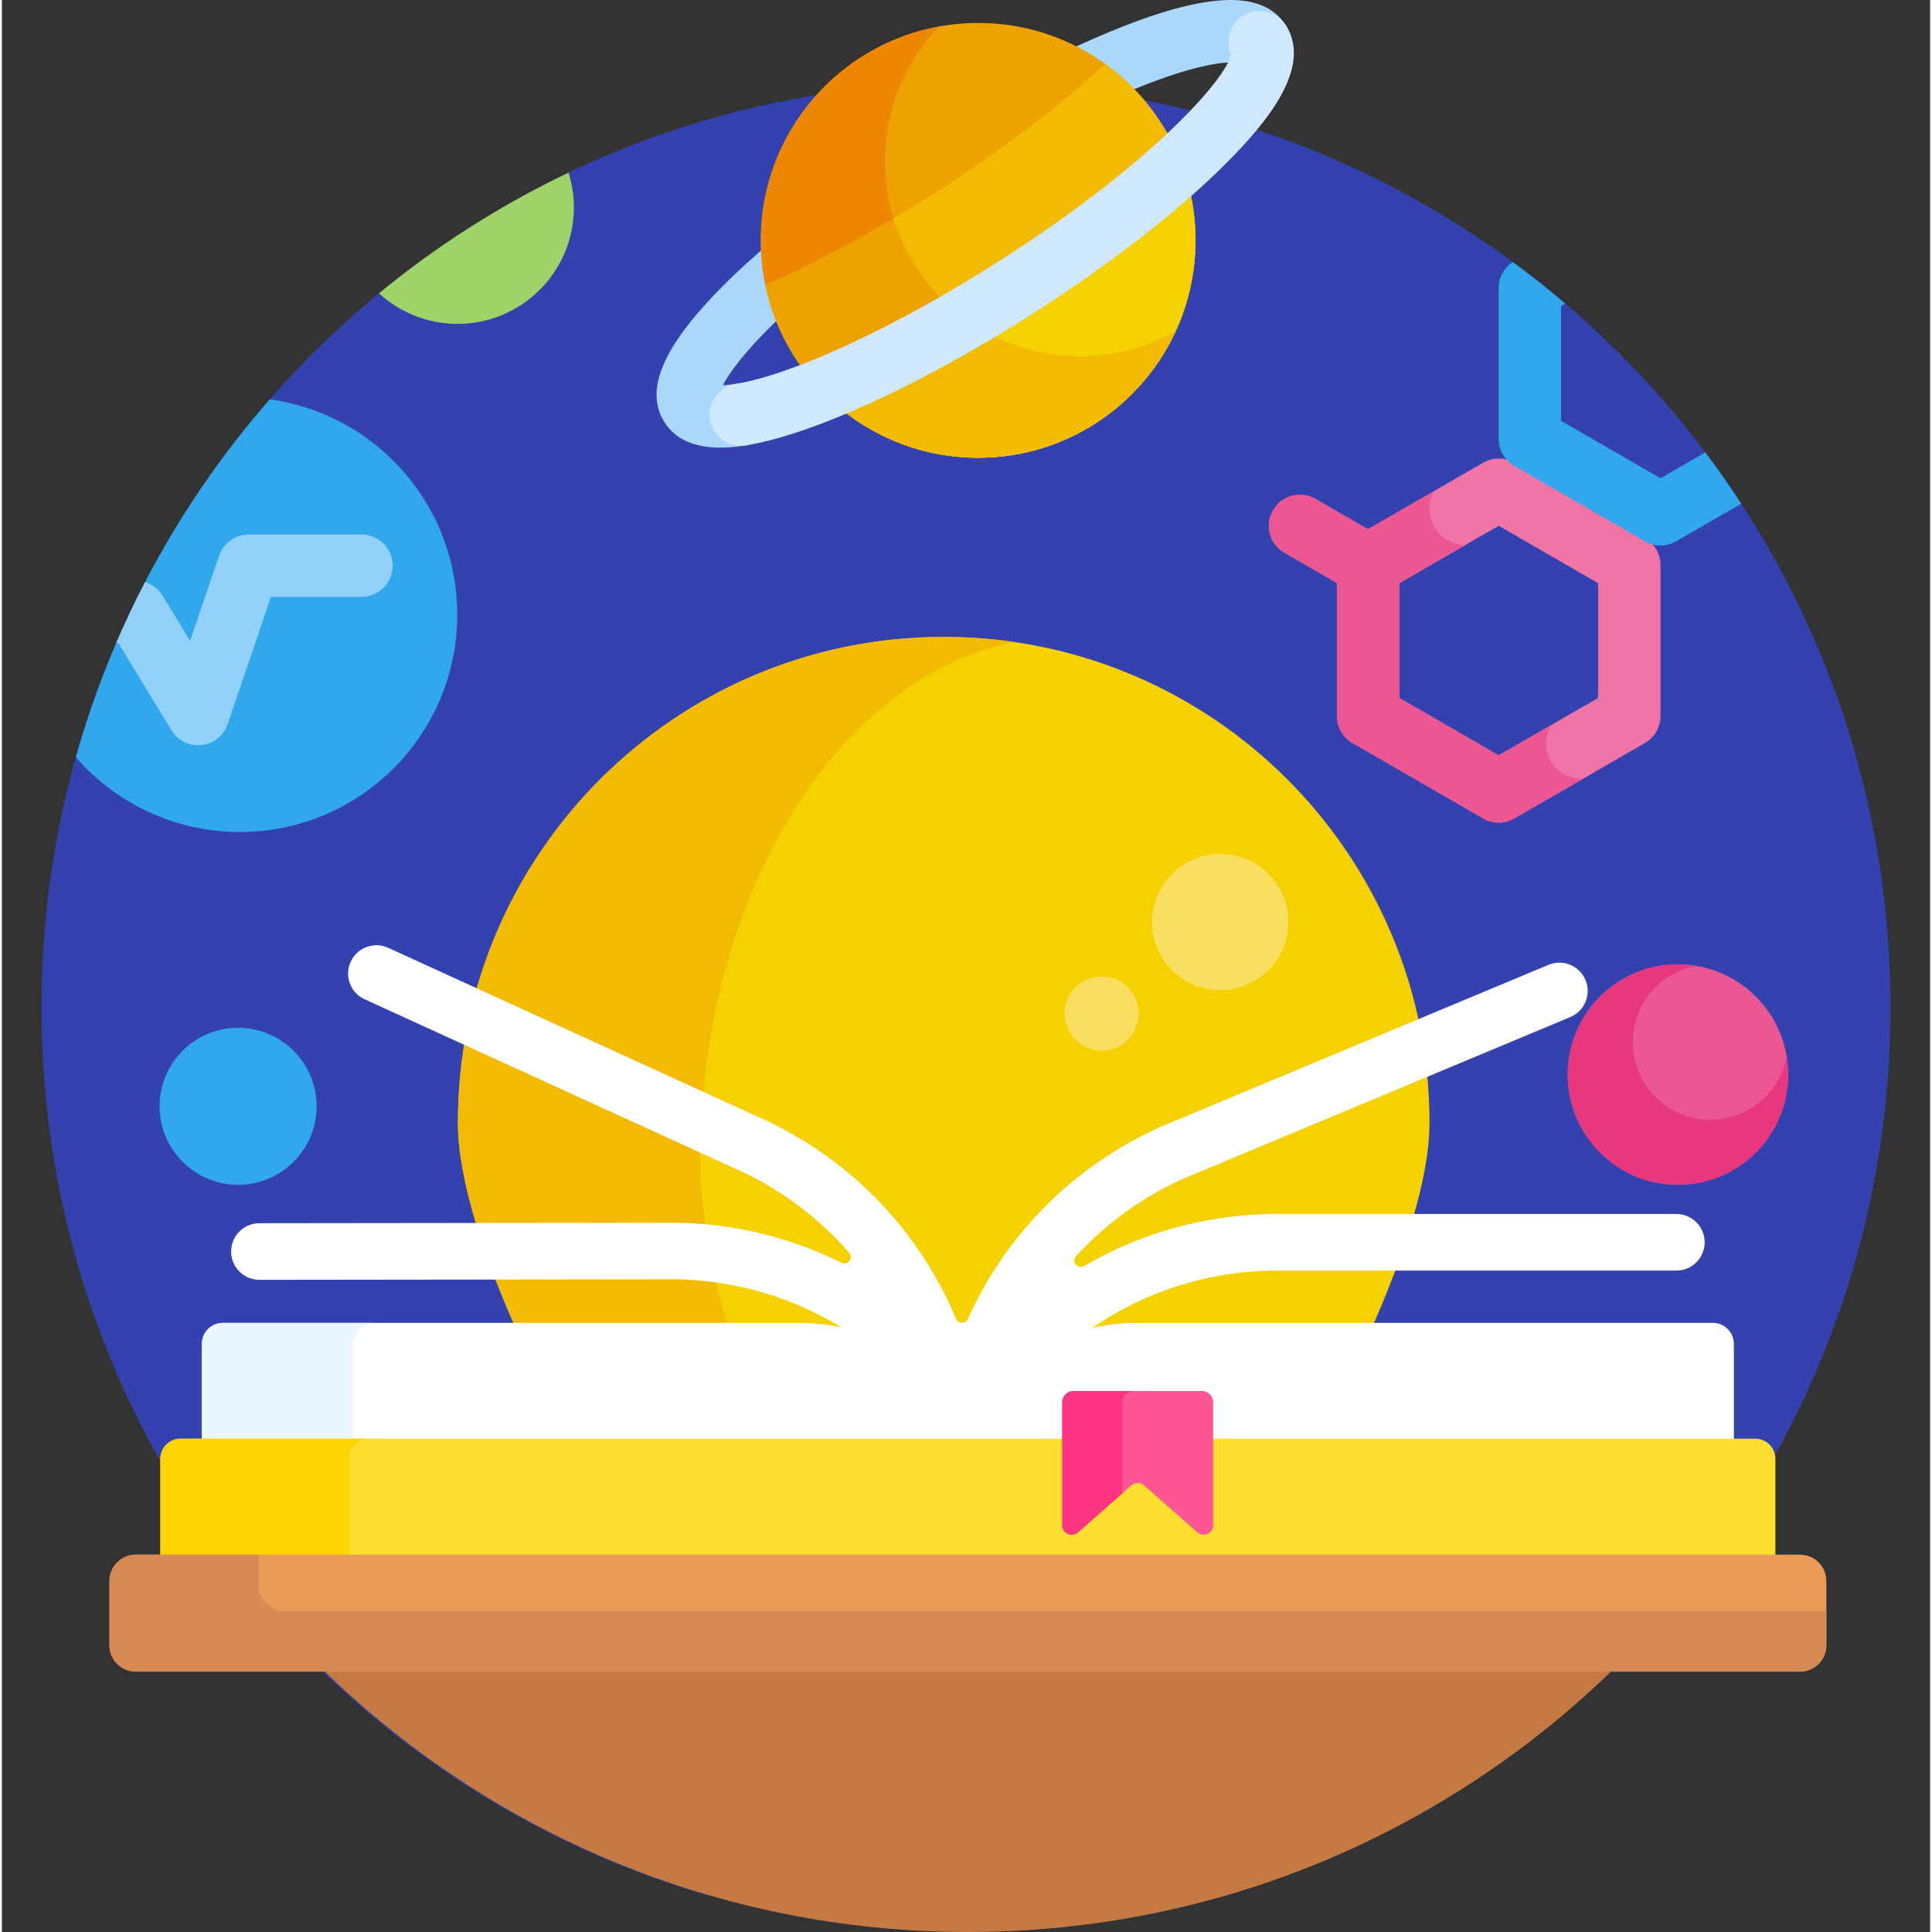 <svg xmlns="http://www.w3.org/2000/svg" version="1.1" xmlns:xlink="http://www.w3.org/1999/xlink"
    xmlns:svgjs="http://svgjs.com/svgjs" width="512" height="512" x="0" y="0" viewBox="0 0 511 512"
    style="enable-background:new 0 0 512 512" xml:space="preserve" class="">
    <rect x="0" y="0" width="511" height="512" fill="#333333" stroke="none"/>
    <g transform="matrix(1,0,0,1,10,0)">
        <path xmlns="http://www.w3.org/2000/svg"
            d="m245.5 22c-37.711 0-73.422 8.527-105.336 23.746l-50.234 31.98c-10.402 8.559-20.082 17.965-28.945 28.105l-51.387 94.828c-5.922 21.102-9.098 43.348-9.098 66.34 0 111.078 73.93 204.875 175.262 234.914l127.168 3.301c107.598-25.848 187.57-122.684 187.57-238.215 0-135.309-109.688-245-245-245zm0 0"
            fill="#3342ae" data-original="#3342ae" class=""></path>
        <path xmlns="http://www.w3.org/2000/svg"
            d="m368.328 297.531c0-71.098-57.637-128.738-128.734-128.738-71.102 0-128.738 57.641-128.738 128.738 0 30.332 28.043 80.207 28.043 80.207l36.141 66.359c40.688 20.109 88.422 20.109 129.109 0l36.141-66.359s28.039-49.875 28.039-80.207zm0 0"
            fill="#f6d100" data-original="#f6d100"></path>
        <path xmlns="http://www.w3.org/2000/svg"
            d="m196.105 394.371s-21.051-53.848-21.051-86.59c0-70.191 36.18-128.219 83.18-137.637-6.086-.883-12.309-1.352-18.641-1.352-71.102 0-128.738 57.641-128.738 128.738 0 30.332 28.043 80.207 28.043 80.207l36.141 66.359c14.363 7.098 29.609 11.68 45.109 13.766zm0 0"
            fill="#f2ba00" data-original="#f2ba00" class=""></path>
        <path xmlns="http://www.w3.org/2000/svg"
            d="m180.43 118.625c-7 0-11.961-2.23-14.797-6.668-6.07-9.496.688-22.762 21.258-41.754.039-.039.082-.074.125-.109l6.535-5.801c3.418-3.027 8.641-2.715 11.672.703 3.031 3.414 2.719 8.645-.699 11.672l-6.477 5.742c-10.512 9.715-15.188 16.223-16.984 19.676.883-.035 2.016-.141 3.445-.371 4.512-.723 8.75 2.344 9.477 6.852.723 4.508-2.344 8.754-6.855 9.477-2.406.387-4.641.582-6.699.582zm0 0"
            fill="#a9d8fc" data-original="#a9d8fc"></path>
        <path xmlns="http://www.w3.org/2000/svg"
            d="m277.051 28.586c-3.168 0-6.191-1.828-7.562-4.91-1.855-4.172.023-9.059 4.195-10.918l6.188-2.754c28.066-12.172 44.062-13.203 50.406-3.277 2.461 3.848 1.336 8.965-2.512 11.422-3.477 2.223-7.992 1.52-10.641-1.48-2.57-.473-11.668.27-30.598 8.477l-6.117 2.723c-1.094.488-2.234.719-3.359.719zm0 0"
            fill="#a9d8fc" data-original="#a9d8fc"></path>
        <path xmlns="http://www.w3.org/2000/svg"
            d="m60.984 105.832c-23.629 27.031-41.418 59.293-51.387 94.832 10.559 12.145 26.113 19.832 43.473 19.832 31.816 0 57.605-25.793 57.605-57.609 0-29.129-21.625-53.195-49.691-57.055zm0 0"
            fill="#31a7ed" data-original="#31a7ed" class=""></path>
        <path xmlns="http://www.w3.org/2000/svg"
            d="m73.402 293.184c0 11.488-9.316 20.805-20.805 20.805-11.488 0-20.805-9.316-20.805-20.805 0-11.488 9.316-20.805 20.805-20.805 11.488 0 20.805 9.316 20.805 20.805zm0 0"
            fill="#31a7ed" data-original="#31a7ed" class=""></path>
        <path xmlns="http://www.w3.org/2000/svg"
            d="m463.383 284.773c0 16.133-13.078 29.215-29.215 29.215-16.133 0-29.211-13.082-29.211-29.215 0-16.137 13.078-29.215 29.211-29.215 16.137 0 29.215 13.078 29.215 29.215zm0 0"
            fill="#eb5793" data-original="#eb5793"></path>
        <path xmlns="http://www.w3.org/2000/svg"
            d="m442.793 296.738c-11.371 0-20.59-9.219-20.59-20.59 0-10.031 7.176-18.375 16.672-20.207-1.531-.25-3.102-.383-4.707-.383-16.133 0-29.215 13.078-29.215 29.215 0 16.133 13.082 29.211 29.215 29.211 16.137 0 29.215-13.078 29.215-29.211 0-1.605-.133-3.176-.383-4.711-1.832 9.5-10.176 16.676-20.207 16.676zm0 0"
            fill="#e7387f" data-original="#e7387f"></path>
        <path xmlns="http://www.w3.org/2000/svg"
            d="m110.75 85.824c17.027 0 30.828-13.805 30.828-30.832 0-3.219-.496-6.328-1.41-9.246-18.078 8.621-34.938 19.387-50.238 31.98 5.484 5.027 12.793 8.098 20.82 8.098zm0 0"
            fill="#9ed369" data-original="#9ed369"></path>
        <path xmlns="http://www.w3.org/2000/svg"
            d="m85.297 141.645h-29.891c-3.539 0-6.688 2.254-7.828 5.602l-7.703 22.59-7.297-11.992c-1.062-1.75-2.73-3.004-4.637-3.59-2.742 5.277-5.293 10.664-7.652 16.16h.578l14.066 23.117c1.512 2.484 4.199 3.973 7.062 3.973.301 0 .602-.016.902-.051 3.191-.348 5.891-2.512 6.93-5.551l11.496-33.719h23.973c4.566 0 8.27-3.699 8.27-8.27 0-4.566-3.703-8.27-8.27-8.27zm0 0"
            fill="#91d1f9" data-original="#91d1f9" class=""></path>
        <path xmlns="http://www.w3.org/2000/svg"
            d="m306.332 63.691c0 31.812-25.789 57.605-57.605 57.605-31.816 0-57.609-25.793-57.609-57.605 0-31.816 25.793-57.609 57.609-57.609 31.816 0 57.605 25.793 57.605 57.609zm0 0"
            fill="#eea200" data-original="#eea200"></path>
        <path xmlns="http://www.w3.org/2000/svg"
            d="m275.688 94.426c-28.535 0-51.668-23.133-51.668-51.664 0-13.871 5.477-26.457 14.375-35.738-26.883 4.871-47.277 28.379-47.277 56.668 0 31.812 25.793 57.605 57.609 57.605 23.219 0 43.215-13.742 52.336-33.535-7.496 4.234-16.152 6.664-25.375 6.664zm0 0"
            fill="#ed8700" data-original="#ed8700"></path>
        <path xmlns="http://www.w3.org/2000/svg"
            d="m282.367 16.957c-11.316 10.457-26.5 22.145-43.949 33.406-16.453 10.621-32.426 19.25-46.094 25.234 5.508 26.207 28.812 45.828 56.633 45.703 31.816-.141 57.492-26.047 57.352-57.863-.086-19.152-9.516-36.07-23.941-46.48zm0 0"
            fill="#f2ba00" data-original="#f2ba00" class=""></path>
        <path xmlns="http://www.w3.org/2000/svg"
            d="m275.688 94.426c-23.27 0-42.938-15.383-49.41-36.531-12.102 7.211-23.676 13.207-33.953 17.703 5.508 26.207 28.812 45.828 56.633 45.703 23.125-.102 42.992-13.82 52.078-33.523-7.492 4.227-16.133 6.648-25.348 6.648zm0 0"
            fill="#eea200" data-original="#eea200"></path>
        <path xmlns="http://www.w3.org/2000/svg"
            d="m258.707 76.164c-18.738 11.977-36.844 21.391-51.641 27.289 10.488 10.988 25.27 17.844 41.66 17.844 31.816 0 57.605-25.793 57.605-57.605 0-7.23-1.34-14.141-3.77-20.512-11.34 10.348-26.484 21.883-43.855 32.984zm0 0"
            fill="#f6d100" data-original="#f6d100"></path>
        <path xmlns="http://www.w3.org/2000/svg"
            d="m245.168 84.441c-13.82 8.074-26.906 14.551-38.102 19.012 10.488 10.988 25.27 17.844 41.66 17.844 23.219 0 43.215-13.742 52.336-33.535-17.48 9.875-39.379 8.797-55.895-3.32zm0 0"
            fill="#f2ba00" data-original="#f2ba00" class=""></path>
        <path xmlns="http://www.w3.org/2000/svg"
            d="m185.809 118.148c-3.992.004-7.504-2.895-8.156-6.957-.723-4.508 2.344-8.754 6.855-9.477 15.309-2.461 42.688-15.223 69.746-32.52 41.008-26.207 60.117-48.344 61.488-54.68-1.621-3.672-.367-8.074 3.117-10.305 3.848-2.457 8.961-1.332 11.418 2.516 7.191 11.25-5.441 26.098-15.57 36.285-12.617 12.691-30.922 26.938-51.547 40.117-29.262 18.703-58.395 32.082-76.031 34.914-.441.074-.887.105-1.32.105zm130.531-102.52.004.008zm0 0"
            fill="#d0e8fe" data-original="#d0e8fe"></path>
        <path xmlns="http://www.w3.org/2000/svg"
            d="m386.668 217.992c-1.426 0-2.852-.367-4.133-1.105l-34.613-19.984c-2.559-1.477-4.137-4.207-4.137-7.16v-39.969c0-2.953 1.578-5.684 4.137-7.16l34.613-19.984c2.559-1.477 5.711-1.477 8.27 0l34.613 19.984c2.559 1.477 4.137 4.207 4.137 7.16v39.969c0 2.953-1.578 5.684-4.137 7.16l-34.613 19.984c-1.281.738-2.707 1.105-4.137 1.105zm-26.344-33.027 26.344 15.211 26.348-15.211v-30.418l-26.348-15.211-26.344 15.211zm0 0"
            fill="#ef75a7" data-original="#ef75a7"></path>
        <path xmlns="http://www.w3.org/2000/svg"
            d="m429.551 144.559c1.43 0 2.855-.371 4.137-1.109l17.254-9.961c-3.023-4.645-6.195-9.184-9.516-13.602l-11.871 6.852-26.348-15.211v-30.418l1.117-.645c-4.504-3.84-9.145-7.516-13.922-11.023-2.312 1.523-3.734 4.102-3.734 6.895v39.969c0 2.953 1.578 5.684 4.137 7.16l34.613 19.984c1.277.738 2.707 1.109 4.133 1.109zm0 0"
            fill="#31a7ed" data-original="#31a7ed" class=""></path>
        <path xmlns="http://www.w3.org/2000/svg"
            d="m352.051 158.043c-1.406 0-2.828-.355-4.129-1.109l-18.062-10.43c-3.957-2.285-5.312-7.34-3.027-11.297 2.281-3.957 7.34-5.309 11.293-3.027l18.066 10.43c3.953 2.285 5.309 7.344 3.027 11.297-1.531 2.652-4.312 4.137-7.168 4.137zm0 0"
            fill="#eb5793" data-original="#eb5793"></path>
        <path xmlns="http://www.w3.org/2000/svg"
            d="m330.934 244.359c0 9.973-8.086 18.055-18.059 18.055-9.969 0-18.055-8.082-18.055-18.055s8.086-18.055 18.055-18.055c9.973 0 18.059 8.082 18.059 18.055zm0 0"
            fill="#f9df5f" data-original="#f9df5f"></path>
        <path xmlns="http://www.w3.org/2000/svg"
            d="m291.273 268.598c0 5.43-4.402 9.828-9.828 9.828-5.43 0-9.832-4.398-9.832-9.828 0-5.43 4.402-9.828 9.832-9.828 5.426 0 9.828 4.398 9.828 9.828zm0 0"
            fill="#f9df5f" data-original="#f9df5f"></path>
        <path xmlns="http://www.w3.org/2000/svg"
            d="m408.586 206.426c-5.156 0-9.332-4.18-9.332-9.332 0-1.859.551-3.586 1.484-5.039l-14.07 8.121-26.344-15.211v-30.418l17.352-10.02c-5.207-.285-9.344-4.59-9.344-9.867 0-1.602.387-3.109 1.062-4.445l-21.473 12.395c-2.559 1.477-4.137 4.207-4.137 7.164v39.965c0 2.957 1.578 5.684 4.137 7.164l34.613 19.984c1.277.738 2.707 1.105 4.133 1.105 1.43 0 2.859-.367 4.137-1.105l18.148-10.477c-.125.004-.246.016-.367.016zm0 0"
            fill="#eb5793" data-original="#eb5793"></path>
    </g>
    <path
        d="m459 382.27v-26.116c0-3.08-2.497-5.577-5.577-5.577h-152.808c-4.028 0-7.946.47-11.706 1.348 13.972-9.624 30.667-15.04 48.214-15.21h106.63c4.142 0 7.5-3.358 7.5-7.5s-3.358-7.5-7.5-7.5h-106.703c-18.032.175-35.278 5.049-50.284 13.81-1.68.981-3.413-1.202-2.1-2.637 8.795-9.609 19.792-17.248 32.376-22.175l98.599-41.18c3.822-1.596 5.626-5.989 4.03-9.811-1.596-3.822-5.989-5.627-9.811-4.03l-98.367 41.085c-25.064 9.838-44.759 28.845-55.525 52.769-.613 1.363-2.538 1.336-3.114-.043-10.032-24.012-28.992-43.437-53.53-54.015l-96.959-44.31c-3.767-1.722-8.217-.063-9.939 3.704s-.063 8.217 3.704 9.939l97.033 44.344.154.068c12.222 5.257 22.818 13.091 31.228 22.773 1.22 1.404-.385 3.465-2.05 2.637-14.533-7.235-30.82-10.977-47.656-10.598l-106.602.123c-4.142.005-7.496 3.367-7.491 7.509.005 4.142 3.367 7.496 7.509 7.491l106.685-.123.168-.002c17.031-.407 33.406 4.146 47.409 12.754-3.585-.794-7.309-1.219-11.133-1.219h-152.807c-3.08 0-5.577 2.497-5.577 5.577v26.116h406z"
        fill="#ffffff" data-original="#ffffff"></path>
    <g>
        <path d="m93 382.27v-26.116c0-3.08 2.497-5.577 5.577-5.577h-40c-3.08 0-5.577 2.497-5.577 5.577v26.116z"
            fill="#eaf6ff" data-original="#eaf6ff"></path>
        <path d="m470 413v-26.38c0-2.955-2.395-5.35-5.35-5.35h-417.3c-2.955 0-5.35 2.395-5.35 5.35v26.38z"
            fill="#fedf30" data-original="#fedf30"></path>
        <path d="m92 413v-26.38c0-2.955 2.395-5.35 5.35-5.35h-50c-2.955 0-5.35 2.395-5.35 5.35v26.38z"
            fill="#fed402" data-original="#fed402"></path>
        <g>
            <path
                d="m281 404.189v-32.56c0-1.657 1.343-3 3-3h34c1.657 0 3 1.343 3 3v32.56c0 2.178-2.57 3.338-4.203 1.897l-14.123-12.455c-.956-.843-2.391-.843-3.347 0l-14.123 12.455c-1.634 1.441-4.204.281-4.204-1.897z"
                fill="#fe5694" data-original="#fe5694"></path>
        </g>
        <g>
            <path
                d="m297 371.629c0-1.657 1.343-3 3-3h-16c-1.657 0-3 1.343-3 3v32.56c0 2.178 2.57 3.338 4.203 1.897l11.797-10.403z"
                fill="#fd3581" data-original="#fd3581"></path>
        </g>
    </g>
    <g>
        <path d="m84.559 442c44.187 43.296 104.691 70 171.441 70s127.254-26.704 171.441-70z" fill="#c57a44"
            data-original="#c57a44"></path>
    </g>
    <g>
        <path
            d="m476.5 443h-441c-3.866 0-7-3.134-7-7v-17c0-3.866 3.134-7 7-7h441c3.866 0 7 3.134 7 7v17c0 3.866-3.134 7-7 7z"
            fill="#ea9b58" data-original="#ea9b58"></path>
    </g>
    <g>
        <path
            d="m75 427c-3.866 0-7-3.134-7-7v-8h-32.5c-3.866 0-7 3.134-7 7v17c0 3.866 3.134 7 7 7h441c3.866 0 7-3.134 7-7v-9z"
            fill="#d88a55" data-original="#d88a55"></path>
    </g>
</svg>